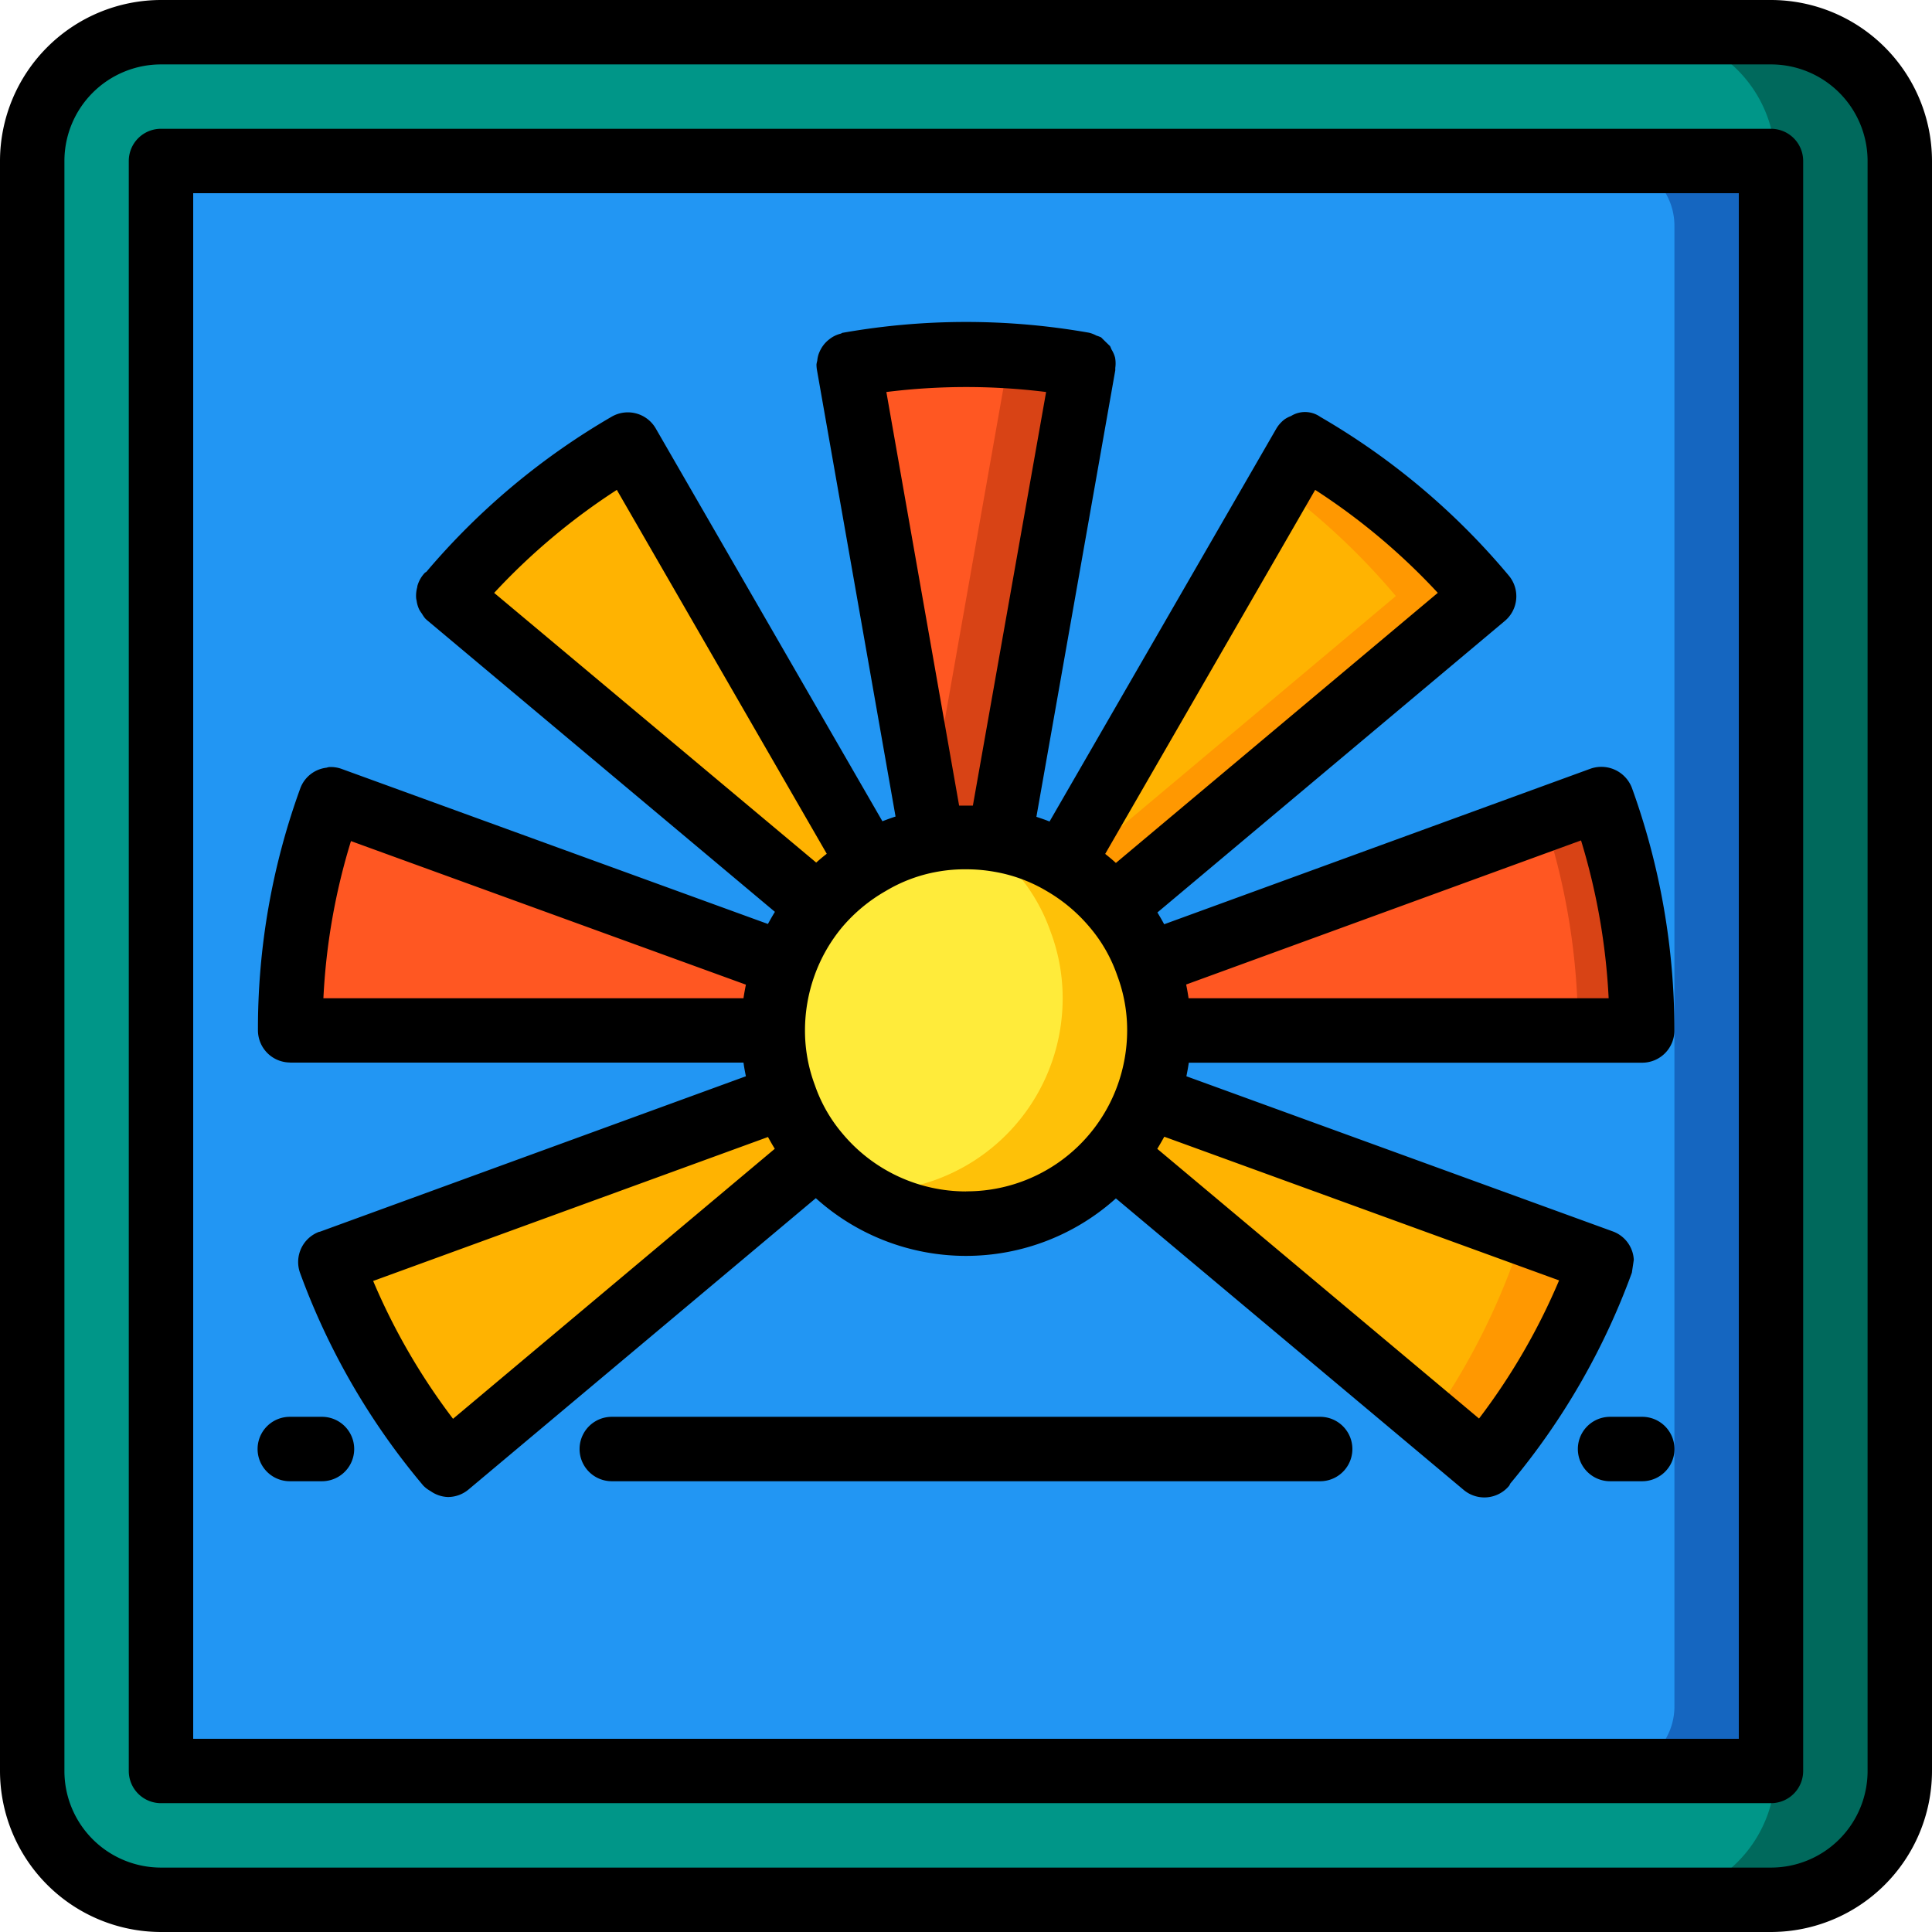 <svg xmlns="http://www.w3.org/2000/svg" width="41" height="41" viewBox="0 0 41 41">
  <g id="Group_858" data-name="Group 858" transform="translate(2430.672 522.5)">
    <g id="sun_1_" data-name="sun (1)" transform="translate(-2430.672 -522.5)">
      <path id="Path_674" data-name="Path 674" d="M11.27,8.535H45.434a2.735,2.735,0,0,1,2.735,2.735V45.434a2.735,2.735,0,0,1-2.735,2.735H11.27a2.735,2.735,0,0,1-2.735-2.735V11.27A2.735,2.735,0,0,1,11.27,8.535Zm0,0" transform="translate(-7.852 -7.852)" fill="#00695c"/>
      <path id="Path_675" data-name="Path 675" d="M11.27,8.535H42.791a2.735,2.735,0,0,1,2.735,2.735V45.434a2.735,2.735,0,0,1-2.735,2.735H11.27a2.735,2.735,0,0,1-2.735-2.735V11.27A2.735,2.735,0,0,1,11.27,8.535Zm0,0" transform="translate(-7.852 -7.852)" fill="#009688"/>
      <path id="Path_676" data-name="Path 676" d="M76.835,44.035V75.468a1.371,1.371,0,0,1-1.367,1.367H44.035a1.317,1.317,0,0,1-.834-.294.007.007,0,0,0-.007.007l-.062-.062c-.034-.034-.075-.068-.109-.109s-.055-.062-.082-.089a1.118,1.118,0,0,1-.089-.15.445.445,0,0,1-.054-.1c-.028-.061-.048-.123-.069-.185-.007-.027-.02-.061-.027-.089a1.426,1.426,0,0,1-.034-.3V44.035a1.371,1.371,0,0,1,1.367-1.367H75.468A1.374,1.374,0,0,1,76.835,44.035Zm0,0" transform="translate(-39.251 -39.251)" fill="#1566c0"/>
      <path id="Path_677" data-name="Path 677" d="M74.784,44.035V75.468a1.371,1.371,0,0,1-1.367,1.367H44.034a1.317,1.317,0,0,1-.834-.294.007.007,0,0,0-.007.007l-.062-.062c-.034-.034-.075-.068-.109-.109s-.055-.062-.082-.089a1.118,1.118,0,0,1-.089-.15.445.445,0,0,1-.054-.1c-.028-.061-.048-.123-.069-.185-.007-.027-.02-.061-.027-.089a1.426,1.426,0,0,1-.034-.3V44.035a1.371,1.371,0,0,1,1.367-1.367H73.417A1.374,1.374,0,0,1,74.784,44.035Zm0,0" transform="translate(-39.25 -39.251)" fill="#2296f3"/>
      <path id="Path_678" data-name="Path 678" d="M213,225.966a4.1,4.1,0,0,1-6.382,3.4,4.223,4.223,0,0,1-.861-.772,3.866,3.866,0,0,1-.7-1.23,3.981,3.981,0,0,1-.253-1.4,4.056,4.056,0,0,1,2.05-3.547,3.905,3.905,0,0,1,1.339-.492,3.98,3.98,0,0,1,.711-.061c.075,0,.15,0,.219.007a4,4,0,0,1,1.831.546,4.157,4.157,0,0,1,1.093.916,3.864,3.864,0,0,1,.7,1.23A3.981,3.981,0,0,1,213,225.966Zm0,0" transform="translate(-188.4 -204.1)" fill="#fec108"/>
      <path id="Path_679" data-name="Path 679" d="M210.951,225.283a4.093,4.093,0,0,1-4.1,4.1,1.279,1.279,0,0,1-.232-.014,4.222,4.222,0,0,1-.861-.772,3.865,3.865,0,0,1-.7-1.23,3.981,3.981,0,0,1-.253-1.4,4.056,4.056,0,0,1,2.05-3.547,3.905,3.905,0,0,1,1.339-.492,3.978,3.978,0,0,1,.711-.061c.075,0,.15,0,.219.007a4.123,4.123,0,0,1,.875.779,3.864,3.864,0,0,1,.7,1.23A3.975,3.975,0,0,1,210.951,225.283Zm0,0" transform="translate(-188.4 -204.1)" fill="#ffeb3a"/>
      <path id="Path_680" data-name="Path 680" d="M127.643,126.727a4.124,4.124,0,0,0-1.093.909l-7.851-6.58a14.4,14.4,0,0,1,3.82-3.212Zm0,0" transform="translate(-109.194 -108.407)" fill="#ffb301"/>
      <path id="Path_681" data-name="Path 681" d="M118.62,157.874l-.007-.007" transform="translate(-109.115 -145.225)" fill="#f0c419"/>
      <path id="Path_682" data-name="Path 682" d="M305.6,294.064a14.288,14.288,0,0,1-2.494,4.312l-1.134-.95-6.717-5.631a4.355,4.355,0,0,0,.444-.649,4.158,4.158,0,0,0,.267-.588Zm0,0" transform="translate(-271.61 -267.291)" fill="#ff9801"/>
      <path id="Path_683" data-name="Path 683" d="M393.308,388.187l-.007-.007" transform="translate(-361.806 -357.095)" fill="#f0c419"/>
      <path id="Path_684" data-name="Path 684" d="M87.3,215.3a4.128,4.128,0,0,0-.246,1.4H76.8a14.249,14.249,0,0,1,.861-4.906Zm0,0" transform="translate(-70.65 -194.836)" fill="#ff5722"/>
      <path id="Path_685" data-name="Path 685" d="M314.546,216.624H304.3a3.981,3.981,0,0,0-.253-1.4l8.425-3.068,1.21-.444h.007a14.419,14.419,0,0,1,.861,4.913Zm0,0" transform="translate(-279.696 -194.757)" fill="#d84315"/>
      <path id="Path_686" data-name="Path 686" d="M313.179,221.726H304.3a3.981,3.981,0,0,0-.253-1.4l8.425-3.068a14.372,14.372,0,0,1,.711,4.469Zm0,0" transform="translate(-279.696 -199.86)" fill="#ff5722"/>
      <path id="Path_687" data-name="Path 687" d="M97.9,291.789l-7.851,6.587a14.312,14.312,0,0,1-2.494-4.3h.007l9.635-3.512a3.866,3.866,0,0,0,.7,1.23Zm0,0" transform="translate(-80.54 -267.291)" fill="#ffb301"/>
      <path id="Path_688" data-name="Path 688" d="M290.546,121.055l-7.851,6.587a3.934,3.934,0,0,0-.916-.8,1.332,1.332,0,0,0-.178-.116l4.612-7.988.513-.9A14.4,14.4,0,0,1,290.546,121.055Zm0,0" transform="translate(-259.052 -108.407)" fill="#ff9801"/>
      <path id="Path_689" data-name="Path 689" d="M303.727,300.816a14.441,14.441,0,0,1-1.756,3.362l-6.717-5.631a4.355,4.355,0,0,0,.444-.649Zm0,0" transform="translate(-271.61 -274.043)" fill="#ffb301"/>
      <path id="Path_690" data-name="Path 690" d="M288.674,131.34l-6.895,5.788a1.334,1.334,0,0,0-.178-.116l4.612-7.988A14.64,14.64,0,0,1,288.674,131.34Zm0,0" transform="translate(-259.052 -118.691)" fill="#ffb301"/>
      <path id="Path_691" data-name="Path 691" d="M229.919,94.086l-1.784,10.093a4.038,4.038,0,0,0-.711-.061,3.98,3.98,0,0,0-.711.061l-.1-.54-1.681-9.553a13.606,13.606,0,0,1,1.681-.191c.267-.02.533-.027.806-.027a14.221,14.221,0,0,1,2.494.219Zm0,0" transform="translate(-206.925 -86.35)" fill="#d84315"/>
      <path id="Path_692" data-name="Path 692" d="M228.307,94.4l-1.688,9.553L224.938,94.4a7.506,7.506,0,0,1,3.369,0Zm0,0" transform="translate(-206.925 -86.663)" fill="#ff5722"/>
      <path id="Path_693" data-name="Path 693" d="M37.583,0H3.417A3.421,3.421,0,0,0,0,3.417V37.583A3.421,3.421,0,0,0,3.417,41H37.583A3.421,3.421,0,0,0,41,37.583V3.417A3.421,3.421,0,0,0,37.583,0Zm2.05,37.583a2.05,2.05,0,0,1-2.05,2.05H3.417a2.05,2.05,0,0,1-2.05-2.05V3.417a2.05,2.05,0,0,1,2.05-2.05H37.583a2.05,2.05,0,0,1,2.05,2.05Zm0,0"/>
      <path id="Path_694" data-name="Path 694" d="M68.983,34.133H34.816a.683.683,0,0,0-.683.683V68.983a.683.683,0,0,0,.683.683H68.983a.683.683,0,0,0,.683-.683V34.816A.683.683,0,0,0,68.983,34.133ZM68.3,68.3H35.5V35.5H68.3Zm0,0" transform="translate(-31.4 -31.4)"/>
      <path id="Path_695" data-name="Path 695" d="M68.95,101.054h9.628c.014.1.031.194.051.29l-9.043,3.3h-.011a.684.684,0,0,0-.406.877,14.963,14.963,0,0,0,2.614,4.51.646.646,0,0,0,.152.115.675.675,0,0,0,.37.127.683.683,0,0,0,.44-.161l7.368-6.181a4.758,4.758,0,0,0,6.368.005l7.38,6.186a.683.683,0,0,0,.963-.085c.014-.017.017-.036.029-.053a14.944,14.944,0,0,0,2.578-4.472c.013-.089.027-.179.04-.269v-.014a.678.678,0,0,0-.446-.593l-9.048-3.292c.02-.1.037-.191.051-.288H97.65a.683.683,0,0,0,.683-.683,15.1,15.1,0,0,0-.9-5.145.694.694,0,0,0-.883-.41l-9.044,3.3c-.046-.085-.094-.168-.144-.25l7.373-6.187a.683.683,0,0,0,.084-.962,15.054,15.054,0,0,0-4-3.368.562.562,0,0,0-.622-.018.641.641,0,0,0-.133.068.685.685,0,0,0-.179.2l-4.812,8.337c-.092-.038-.185-.068-.279-.1l1.674-9.476v-.05a.68.68,0,0,0-.005-.221.653.653,0,0,0-.077-.174.689.689,0,0,0-.029-.068,9.714,9.714,0,0,1-.189-.185.694.694,0,0,0-.1-.038.661.661,0,0,0-.156-.061,15.021,15.021,0,0,0-5.22,0c-.019,0-.033.015-.051.02a.646.646,0,0,0-.159.063.684.684,0,0,0-.085.058.653.653,0,0,0-.173.2.711.711,0,0,0-.055.123.65.65,0,0,0-.026.132.562.562,0,0,0-.016.075.692.692,0,0,0,.01.119l1.668,9.477c-.095.031-.187.065-.279.1L76.718,87.6a.684.684,0,0,0-.934-.255,15.042,15.042,0,0,0-3.934,3.292c-.01.009-.023.013-.033.022a.665.665,0,0,0-.161.286l0,.015a.677.677,0,0,0-.025.236.35.35,0,0,0,.01.053.639.639,0,0,0,.054.187.669.669,0,0,0,.059.091.755.755,0,0,0,.068.1.665.665,0,0,0,.051.047l7.372,6.181c-.053.085-.1.17-.149.257l-9.045-3.29a.682.682,0,0,0-.268-.04.55.55,0,0,0-.055.014.676.676,0,0,0-.554.434,14.923,14.923,0,0,0-.9,5.139.684.684,0,0,0,.683.683Zm1.3-4.7L78.629,99.4c-.02.1-.037.191-.051.288H69.663a13.548,13.548,0,0,1,.586-3.338Zm2.164,12.259a13.593,13.593,0,0,1-1.695-2.925l8.379-3.055c.046.085.094.168.144.25ZM83.3,103.788a3.417,3.417,0,0,1-2.623-1.23,3.183,3.183,0,0,1-.584-1.025,3.29,3.29,0,0,1-.21-1.162,3.46,3.46,0,0,1,.205-1.171,3.39,3.39,0,0,1,.588-1.025,3.451,3.451,0,0,1,.922-.763A3.222,3.222,0,0,1,82.711,97a3.261,3.261,0,0,1,.589-.048,3.375,3.375,0,0,1,.6.052,3.226,3.226,0,0,1,1.113.41,3.451,3.451,0,0,1,.913.768,3.178,3.178,0,0,1,.584,1.025,3.29,3.29,0,0,1,.21,1.162,3.451,3.451,0,0,1-.205,1.169,3.4,3.4,0,0,1-3.212,2.248Zm13.052-7.449a13.759,13.759,0,0,1,.586,3.349H88.023c-.014-.1-.031-.194-.051-.291Zm-2.164,12.269-6.829-5.724c.052-.084.1-.17.149-.257l8.378,3.049a13.55,13.55,0,0,1-1.7,2.933ZM93.31,91.087l-6.829,5.73c-.074-.068-.149-.13-.227-.192L90.71,88.9a13.665,13.665,0,0,1,2.6,2.183ZM85,86.823,83.446,95.6c-.1,0-.194,0-.292,0L81.61,86.823A13.674,13.674,0,0,1,85,86.823ZM75.89,88.9l4.455,7.722q-.115.09-.224.187l-6.834-5.723A13.655,13.655,0,0,1,75.89,88.9Zm0,0" transform="translate(-62.8 -78.504)"/>
      <path id="Path_696" data-name="Path 696" d="M68.949,376.832h.683a.683.683,0,1,0,0-1.367h-.683a.683.683,0,1,0,0,1.367Zm0,0" transform="translate(-62.799 -345.398)"/>
      <path id="Path_697" data-name="Path 697" d="M169.318,375.465H154.285a.683.683,0,0,0,0,1.367h15.033a.683.683,0,0,0,0-1.367Zm0,0" transform="translate(-141.302 -345.398)"/>
      <path id="Path_698" data-name="Path 698" d="M419.5,375.465h-.683a.683.683,0,1,0,0,1.367h.683a.683.683,0,0,0,0-1.367Zm0,0" transform="translate(-384.649 -345.398)"/>
    </g>
  </g>
</svg>
